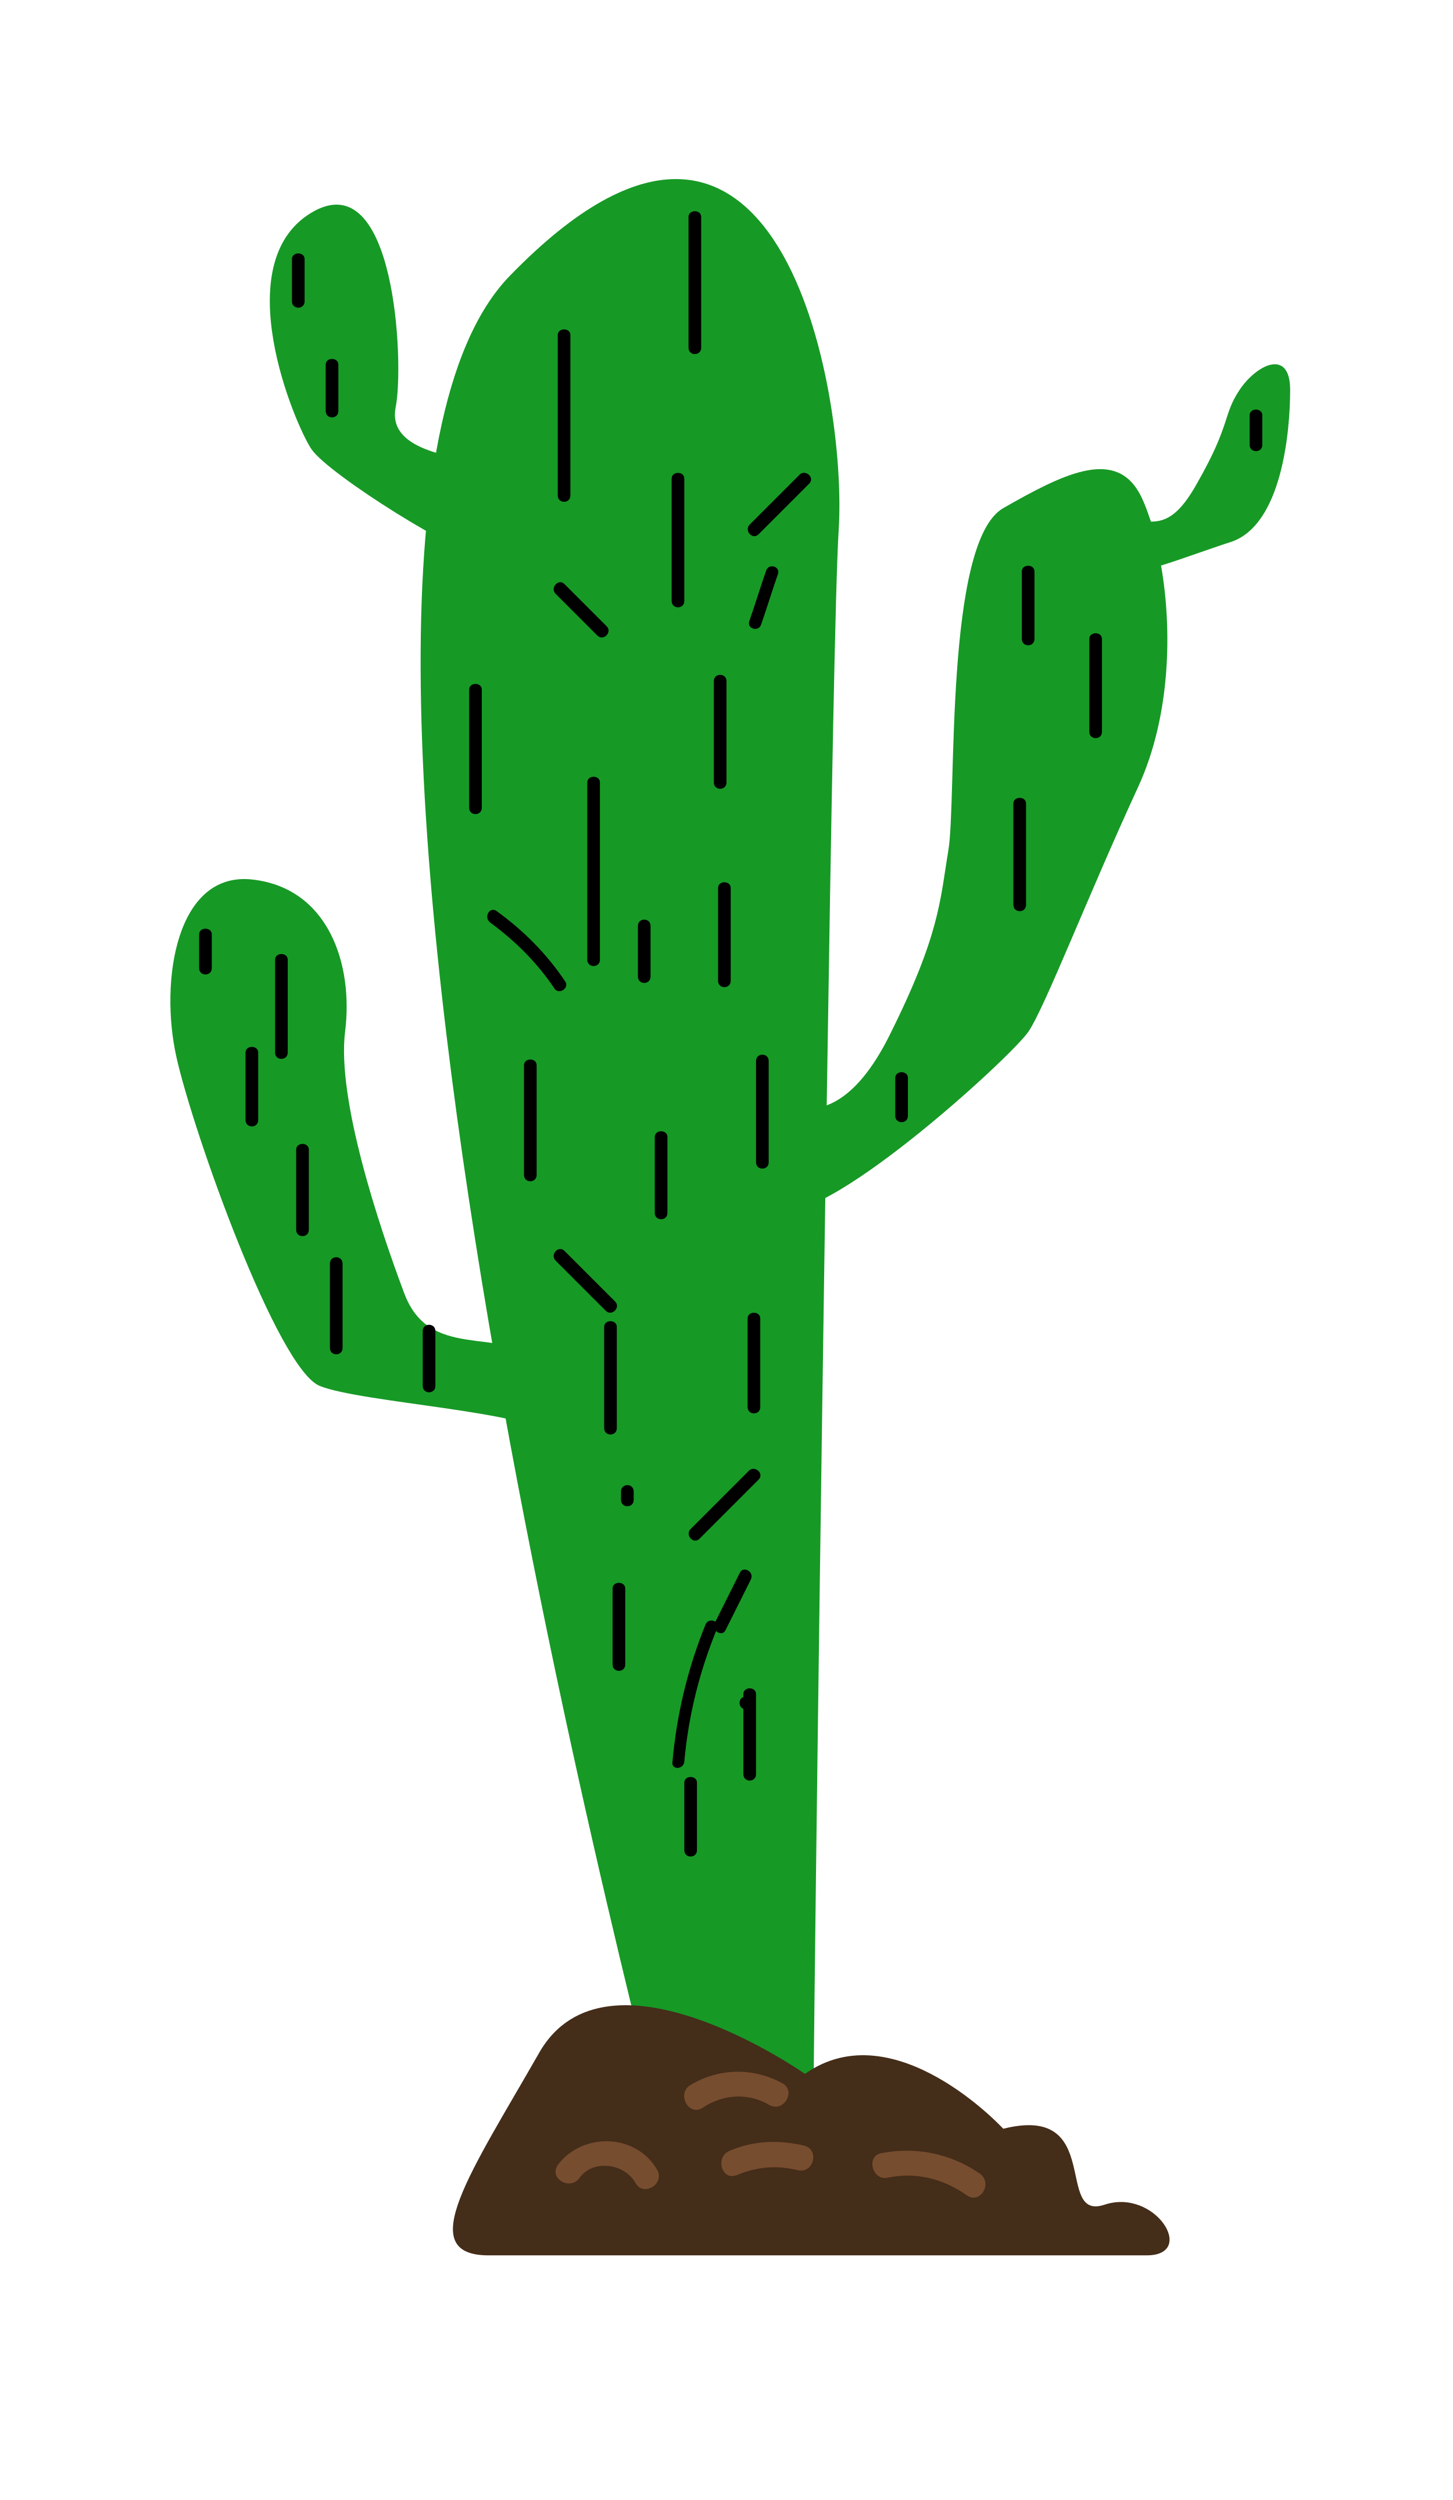 <?xml version="1.0" encoding="utf-8"?>
<!-- Generator: Adobe Illustrator 22.0.1, SVG Export Plug-In . SVG Version: 6.00 Build 0)  -->
<svg version="1.1" id="Layer_1" xmlns="http://www.w3.org/2000/svg" xmlns:xlink="http://www.w3.org/1999/xlink" x="0px" y="0px"
	 width="172.2px" height="296.2px" viewBox="0 0 172.2 296.2" style="enable-background:new 0 0 172.2 296.2;" xml:space="preserve"
	>
<style type="text/css">
	.st0{fill:#179926;}
	.st1{fill:#442D19;}
	.st2{fill:#774D2F;}
</style>
<g>
	<g>
		<g>
			<path class="st0" d="M62.4,36.7c0,3.8,0,7.7,0,11.5c0,1.9,3,1.9,3,0c0-3.8,0-7.7,0-11.5C65.4,34.8,62.4,34.8,62.4,36.7L62.4,36.7
				z"/>
		</g>
	</g>
	<g>
		<g>
			<path d="M60.9,40.2c0,2.7,0,5.3,0,8c0,1.9,3,1.9,3,0c0-2.7,0-5.3,0-8C63.9,38.3,60.9,38.3,60.9,40.2L60.9,40.2z"/>
		</g>
	</g>
	<g>
		<g>
			<path d="M67.4,42.2c0,6,0,12,0,18c0,1.9,3,1.9,3,0c0-6,0-12,0-18C70.4,40.3,67.4,40.3,67.4,42.2L67.4,42.2z"/>
		</g>
	</g>
	<g>
		<g>
			<path d="M71.3,37.3c1.2,1.2,2.3,2.3,3.5,3.5c1.4,1.4,3.5-0.8,2.1-2.1c-1.2-1.2-2.3-2.3-3.5-3.5C72.1,33.8,70,35.9,71.3,37.3
				L71.3,37.3z"/>
		</g>
	</g>
	<g>
		<g>
			<path d="M68.4,36.2c0,9,0,18,0,27c0,1.9,3,1.9,3,0c0-9,0-18,0-27C71.4,34.3,68.4,34.3,68.4,36.2L68.4,36.2z"/>
		</g>
	</g>
	<path class="st0" d="M79.4,255.7c0,0-51-190-19-223s40,14,39,30c-0.4,6.2-0.9,34.1-1.4,66.7c-0.8,51.5-1.6,114.6-1.6,121.3
		C96.4,261.7,80.4,259.7,79.4,255.7z"/>
	<g>
		<path class="st0" d="M146.9,46.2c-2,3-1,4-5,11c-2.1,3.8-3.7,4.6-5.5,4.6c-0.5-1.5-1-2.8-1.5-3.6c-3-5-9-2-16,2
			s-5.5,34.5-6.5,40.5s-1,10-7,22s-12,8-12,8c-5.5-2.5-6.5,9.5-1.5,12.5s28-18,30-21s7-16,13-29c3.9-8.5,4-18.8,2.7-26.2
			c2.6-0.8,5.5-1.9,8.3-2.8c6-2,7-13,7-18S148.9,43.2,146.9,46.2z"/>
		<path class="st0" d="M47.9,153.2c-3-8-8-23-7-31s-2-17-11-18s-11,12-9,21s12,37,17,39s25,3,28,6c3,3,4-3-1-9
			C58.9,157.2,50.9,161.2,47.9,153.2z"/>
		<path class="st0" d="M57.9,66.2c3,0,2-11,2-11c-7-1-14-2-13-7s0-29-10-23s-2,25,0,28S54.9,66.2,57.9,66.2z"/>
	</g>
	<path class="st1" d="M57.9,267.2c0,0,72,0,78,0s1-8-5-6s0-12-12-9c0,0-12.9-14-23.5-6.5c0,0-23.5-16.5-31.5-2.5
		C55.9,257.2,48.9,267.2,57.9,267.2z"/>
	<g>
		<g>
			<path d="M66.1,39.7c0,6.3,0,12.7,0,19c0,1,1.5,1,1.5,0c0-6.3,0-12.7,0-19C67.6,38.8,66.1,38.8,66.1,39.7L66.1,39.7z"/>
		</g>
	</g>
	<g>
		<g>
			<path d="M81.6,25.7c0,5.2,0,10.3,0,15.5c0,1,1.5,1,1.5,0c0-5.2,0-10.3,0-15.5C83.1,24.8,81.6,24.8,81.6,25.7L81.6,25.7z"/>
		</g>
	</g>
	<g>
		<g>
			<path d="M79.6,56.7c0,4.8,0,9.7,0,14.5c0,1,1.5,1,1.5,0c0-4.8,0-9.7,0-14.5C81.1,55.8,79.6,55.8,79.6,56.7L79.6,56.7z"/>
		</g>
	</g>
	<g>
		<g>
			<path d="M34.6,30.7c0,1.7,0,3.3,0,5c0,1,1.5,1,1.5,0c0-1.7,0-3.3,0-5C36.1,29.8,34.6,29.8,34.6,30.7L34.6,30.7z"/>
		</g>
	</g>
	<g>
		<g>
			<path d="M38.6,43.2c0,1.8,0,3.7,0,5.5c0,1,1.5,1,1.5,0c0-1.8,0-3.7,0-5.5C40.1,42.3,38.6,42.3,38.6,43.2L38.6,43.2z"/>
		</g>
	</g>
	<g>
		<g>
			<path d="M55.6,81.7c0,4.7,0,9.3,0,14c0,1,1.5,1,1.5,0c0-4.7,0-9.3,0-14C57.1,80.8,55.6,80.8,55.6,81.7L55.6,81.7z"/>
		</g>
	</g>
	<g>
		<g>
			<path d="M69.6,92.7c0,7,0,14,0,21c0,1,1.5,1,1.5,0c0-7,0-14,0-21C71.1,91.8,69.6,91.8,69.6,92.7L69.6,92.7z"/>
		</g>
	</g>
	<g>
		<g>
			<path d="M62.1,126.2c0,4.3,0,8.7,0,13c0,1,1.5,1,1.5,0c0-4.3,0-8.7,0-13C63.6,125.3,62.1,125.3,62.1,126.2L62.1,126.2z"/>
		</g>
	</g>
	<g>
		<g>
			<path d="M85.1,105.2c0,3.7,0,7.3,0,11c0,1,1.5,1,1.5,0c0-3.7,0-7.3,0-11C86.6,104.3,85.1,104.3,85.1,105.2L85.1,105.2z"/>
		</g>
	</g>
	<g>
		<g>
			<path d="M77.6,134.7c0,3,0,6,0,9c0,1,1.5,1,1.5,0c0-3,0-6,0-9C79.1,133.8,77.6,133.8,77.6,134.7L77.6,134.7z"/>
		</g>
	</g>
	<g>
		<g>
			<path d="M88.6,156.2c0,3.5,0,7,0,10.5c0,1,1.5,1,1.5,0c0-3.5,0-7,0-10.5C90.1,155.3,88.6,155.3,88.6,156.2L88.6,156.2z"/>
		</g>
	</g>
	<g>
		<g>
			<path d="M71.6,157.2c0,4,0,8,0,12c0,1,1.5,1,1.5,0c0-4,0-8,0-12C73.1,156.3,71.6,156.3,71.6,157.2L71.6,157.2z"/>
		</g>
	</g>
	<g>
		<g>
			<path d="M72.6,188.2c0,3,0,6,0,9c0,1,1.5,1,1.5,0c0-3,0-6,0-9C74.1,187.3,72.6,187.3,72.6,188.2L72.6,188.2z"/>
		</g>
	</g>
	<g>
		<g>
			<path d="M88.4,202.5c1,0,1-1.5,0-1.5C87.4,201,87.4,202.5,88.4,202.5L88.4,202.5z"/>
		</g>
	</g>
	<g>
		<g>
			<path d="M88.1,200.7c0,3.2,0,6.3,0,9.5c0,1,1.5,1,1.5,0c0-3.2,0-6.3,0-9.5C89.6,199.8,88.1,199.8,88.1,200.7L88.1,200.7z"/>
		</g>
	</g>
	<g>
		<g>
			<path d="M81.1,211.2c0,2.7,0,5.3,0,8c0,1,1.5,1,1.5,0c0-2.7,0-5.3,0-8C82.6,210.3,81.1,210.3,81.1,211.2L81.1,211.2z"/>
		</g>
	</g>
	<g>
		<g>
			<path d="M106.1,127.7c0,1.5,0,3,0,4.5c0,1,1.5,1,1.5,0c0-1.5,0-3,0-4.5C107.6,126.8,106.1,126.8,106.1,127.7L106.1,127.7z"/>
		</g>
	</g>
	<g>
		<g>
			<path d="M121.1,67.7c0,2.7,0,5.3,0,8c0,1,1.5,1,1.5,0c0-2.7,0-5.3,0-8C122.6,66.8,121.1,66.8,121.1,67.7L121.1,67.7z"/>
		</g>
	</g>
	<g>
		<g>
			<path d="M129.1,75.7c0,3.7,0,7.3,0,11c0,1,1.5,1,1.5,0c0-3.7,0-7.3,0-11C130.6,74.8,129.1,74.8,129.1,75.7L129.1,75.7z"/>
		</g>
	</g>
	<g>
		<g>
			<path d="M120.1,95.2c0,4,0,8,0,12c0,1,1.5,1,1.5,0c0-4,0-8,0-12C121.6,94.3,120.1,94.3,120.1,95.2L120.1,95.2z"/>
		</g>
	</g>
	<g>
		<g>
			<path d="M148.1,49.2c0,1.2,0,2.3,0,3.5c0,1,1.5,1,1.5,0c0-1.2,0-2.3,0-3.5C149.6,48.3,148.1,48.3,148.1,49.2L148.1,49.2z"/>
		</g>
	</g>
	<g>
		<g>
			<path d="M23.6,110.7c0,1.3,0,2.7,0,4c0,1,1.5,1,1.5,0c0-1.3,0-2.7,0-4C25.1,109.8,23.6,109.8,23.6,110.7L23.6,110.7z"/>
		</g>
	</g>
	<g>
		<g>
			<path d="M32.6,113.7c0,3.7,0,7.3,0,11c0,1,1.5,1,1.5,0c0-3.7,0-7.3,0-11C34.1,112.8,32.6,112.8,32.6,113.7L32.6,113.7z"/>
		</g>
	</g>
	<g>
		<g>
			<path d="M29.1,124.7c0,2.7,0,5.3,0,8c0,1,1.5,1,1.5,0c0-2.7,0-5.3,0-8C30.6,123.8,29.1,123.8,29.1,124.7L29.1,124.7z"/>
		</g>
	</g>
	<g>
		<g>
			<path d="M35.1,136.2c0,3.2,0,6.3,0,9.5c0,1,1.5,1,1.5,0c0-3.2,0-6.3,0-9.5C36.6,135.3,35.1,135.3,35.1,136.2L35.1,136.2z"/>
		</g>
	</g>
	<g>
		<g>
			<path d="M40.6,159.7c0-3.3,0-6.7,0-10c0-1-1.5-1-1.5,0c0,3.3,0,6.7,0,10C39.1,160.7,40.6,160.7,40.6,159.7L40.6,159.7z"/>
		</g>
	</g>
	<g>
		<g>
			<path d="M51.6,164.2c0-2.2,0-4.3,0-6.5c0-1-1.5-1-1.5,0c0,2.2,0,4.3,0,6.5C50.1,165.2,51.6,165.2,51.6,164.2L51.6,164.2z"/>
		</g>
	</g>
	<g>
		<g>
			<path d="M71.9,74.2c-1.7-1.7-3.3-3.3-5-5c-0.7-0.7-1.7,0.4-1.1,1.1c1.7,1.7,3.3,3.3,5,5C71.5,76,72.6,74.9,71.9,74.2L71.9,74.2z"
				/>
		</g>
	</g>
	<g>
		<g>
			<path d="M86.1,92.7c0-4,0-8,0-12c0-1-1.5-1-1.5,0c0,4,0,8,0,12C84.6,93.7,86.1,93.7,86.1,92.7L86.1,92.7z"/>
		</g>
	</g>
	<g>
		<g>
			<path d="M89.9,63.3c2-2,4-4,6-6c0.7-0.7-0.4-1.7-1.1-1.1c-2,2-4,4-6,6C88.2,62.9,89.2,64,89.9,63.3L89.9,63.3z"/>
		</g>
	</g>
	<g>
		<g>
			<path d="M91.1,137.7c0-4,0-8,0-12c0-1-1.5-1-1.5,0c0,4,0,8,0,12C89.6,138.7,91.1,138.7,91.1,137.7L91.1,137.7z"/>
		</g>
	</g>
	<g>
		<g>
			<path d="M58.1,109.3c3,2.2,5.6,4.8,7.6,7.8c0.5,0.8,1.8,0,1.3-0.8c-2.2-3.3-5-6.1-8.2-8.4C58,107.4,57.3,108.7,58.1,109.3
				L58.1,109.3z"/>
		</g>
	</g>
	<g>
		<g>
			<path d="M72.9,154.2c-2-2-4-4-6-6c-0.7-0.7-1.7,0.4-1.1,1.1c2,2,4,4,6,6C72.5,156,73.6,154.9,72.9,154.2L72.9,154.2z"/>
		</g>
	</g>
	<g>
		<g>
			<path d="M82.9,182.3c2.3-2.3,4.7-4.7,7-7c0.7-0.7-0.4-1.7-1.1-1.1c-2.3,2.3-4.7,4.7-7,7C81.2,181.9,82.2,183,82.9,182.3
				L82.9,182.3z"/>
		</g>
	</g>
	<g>
		<g>
			<path d="M86,193.1c1-2,2-4,3-6c0.4-0.9-0.9-1.6-1.3-0.8c-1,2-2,4-3,6C84.3,193.2,85.6,194,86,193.1L86,193.1z"/>
		</g>
	</g>
	<g>
		<g>
			<path d="M75.1,177.7c0-0.3,0-0.7,0-1c0-1-1.5-1-1.5,0c0,0.3,0,0.7,0,1C73.6,178.7,75.1,178.7,75.1,177.7L75.1,177.7z"/>
		</g>
	</g>
	<g>
		<g>
			<path d="M81.1,208.7c0.5-5.5,1.8-10.7,3.9-15.8c0.4-0.9-1.1-1.3-1.4-0.4c-2.1,5.2-3.4,10.6-3.9,16.2
				C79.5,209.7,81,209.7,81.1,208.7L81.1,208.7z"/>
		</g>
	</g>
	<g>
		<g>
			<path d="M77.1,115.7c0-2,0-4,0-6c0-1-1.5-1-1.5,0c0,2,0,4,0,6C75.6,116.7,77.1,116.7,77.1,115.7L77.1,115.7z"/>
		</g>
	</g>
	<g>
		<g>
			<path d="M90.2,74c0.7-2,1.3-4,2-6c0.3-0.9-1.1-1.3-1.4-0.4c-0.7,2-1.3,4-2,6C88.5,74.5,89.9,74.9,90.2,74L90.2,74z"/>
		</g>
	</g>
	<g>
		<g>
			<path class="st2" d="M68.7,258c1.6-2.2,5.3-1.7,6.6,0.6c0.9,1.7,3.5,0.2,2.6-1.5c-2.5-4.4-8.9-4.5-11.8-0.6
				C65,258.1,67.6,259.6,68.7,258L68.7,258z"/>
		</g>
	</g>
	<g>
		<g>
			<path class="st2" d="M83.3,249.7c2.4-1.6,5.4-1.8,7.9-0.3c1.7,0.9,3.2-1.7,1.5-2.6c-3.5-1.9-7.6-1.8-11,0.3
				C80.2,248.2,81.7,250.8,83.3,249.7L83.3,249.7z"/>
		</g>
	</g>
	<g>
		<g>
			<path class="st2" d="M105.2,258c3.3-0.7,6.6,0.1,9.4,2.1c1.6,1.1,3.1-1.5,1.5-2.6c-3.5-2.4-7.6-3.2-11.7-2.4
				C102.6,255.5,103.4,258.4,105.2,258L105.2,258z"/>
		</g>
	</g>
	<g>
		<g>
			<path class="st2" d="M87.3,257.7c2.4-1,4.7-1.2,7.2-0.6c1.9,0.5,2.7-2.4,0.8-2.9c-3-0.7-6-0.6-8.8,0.6
				C84.7,255.5,85.5,258.4,87.3,257.7L87.3,257.7z"/>
		</g>
	</g>
</g>
</svg>
